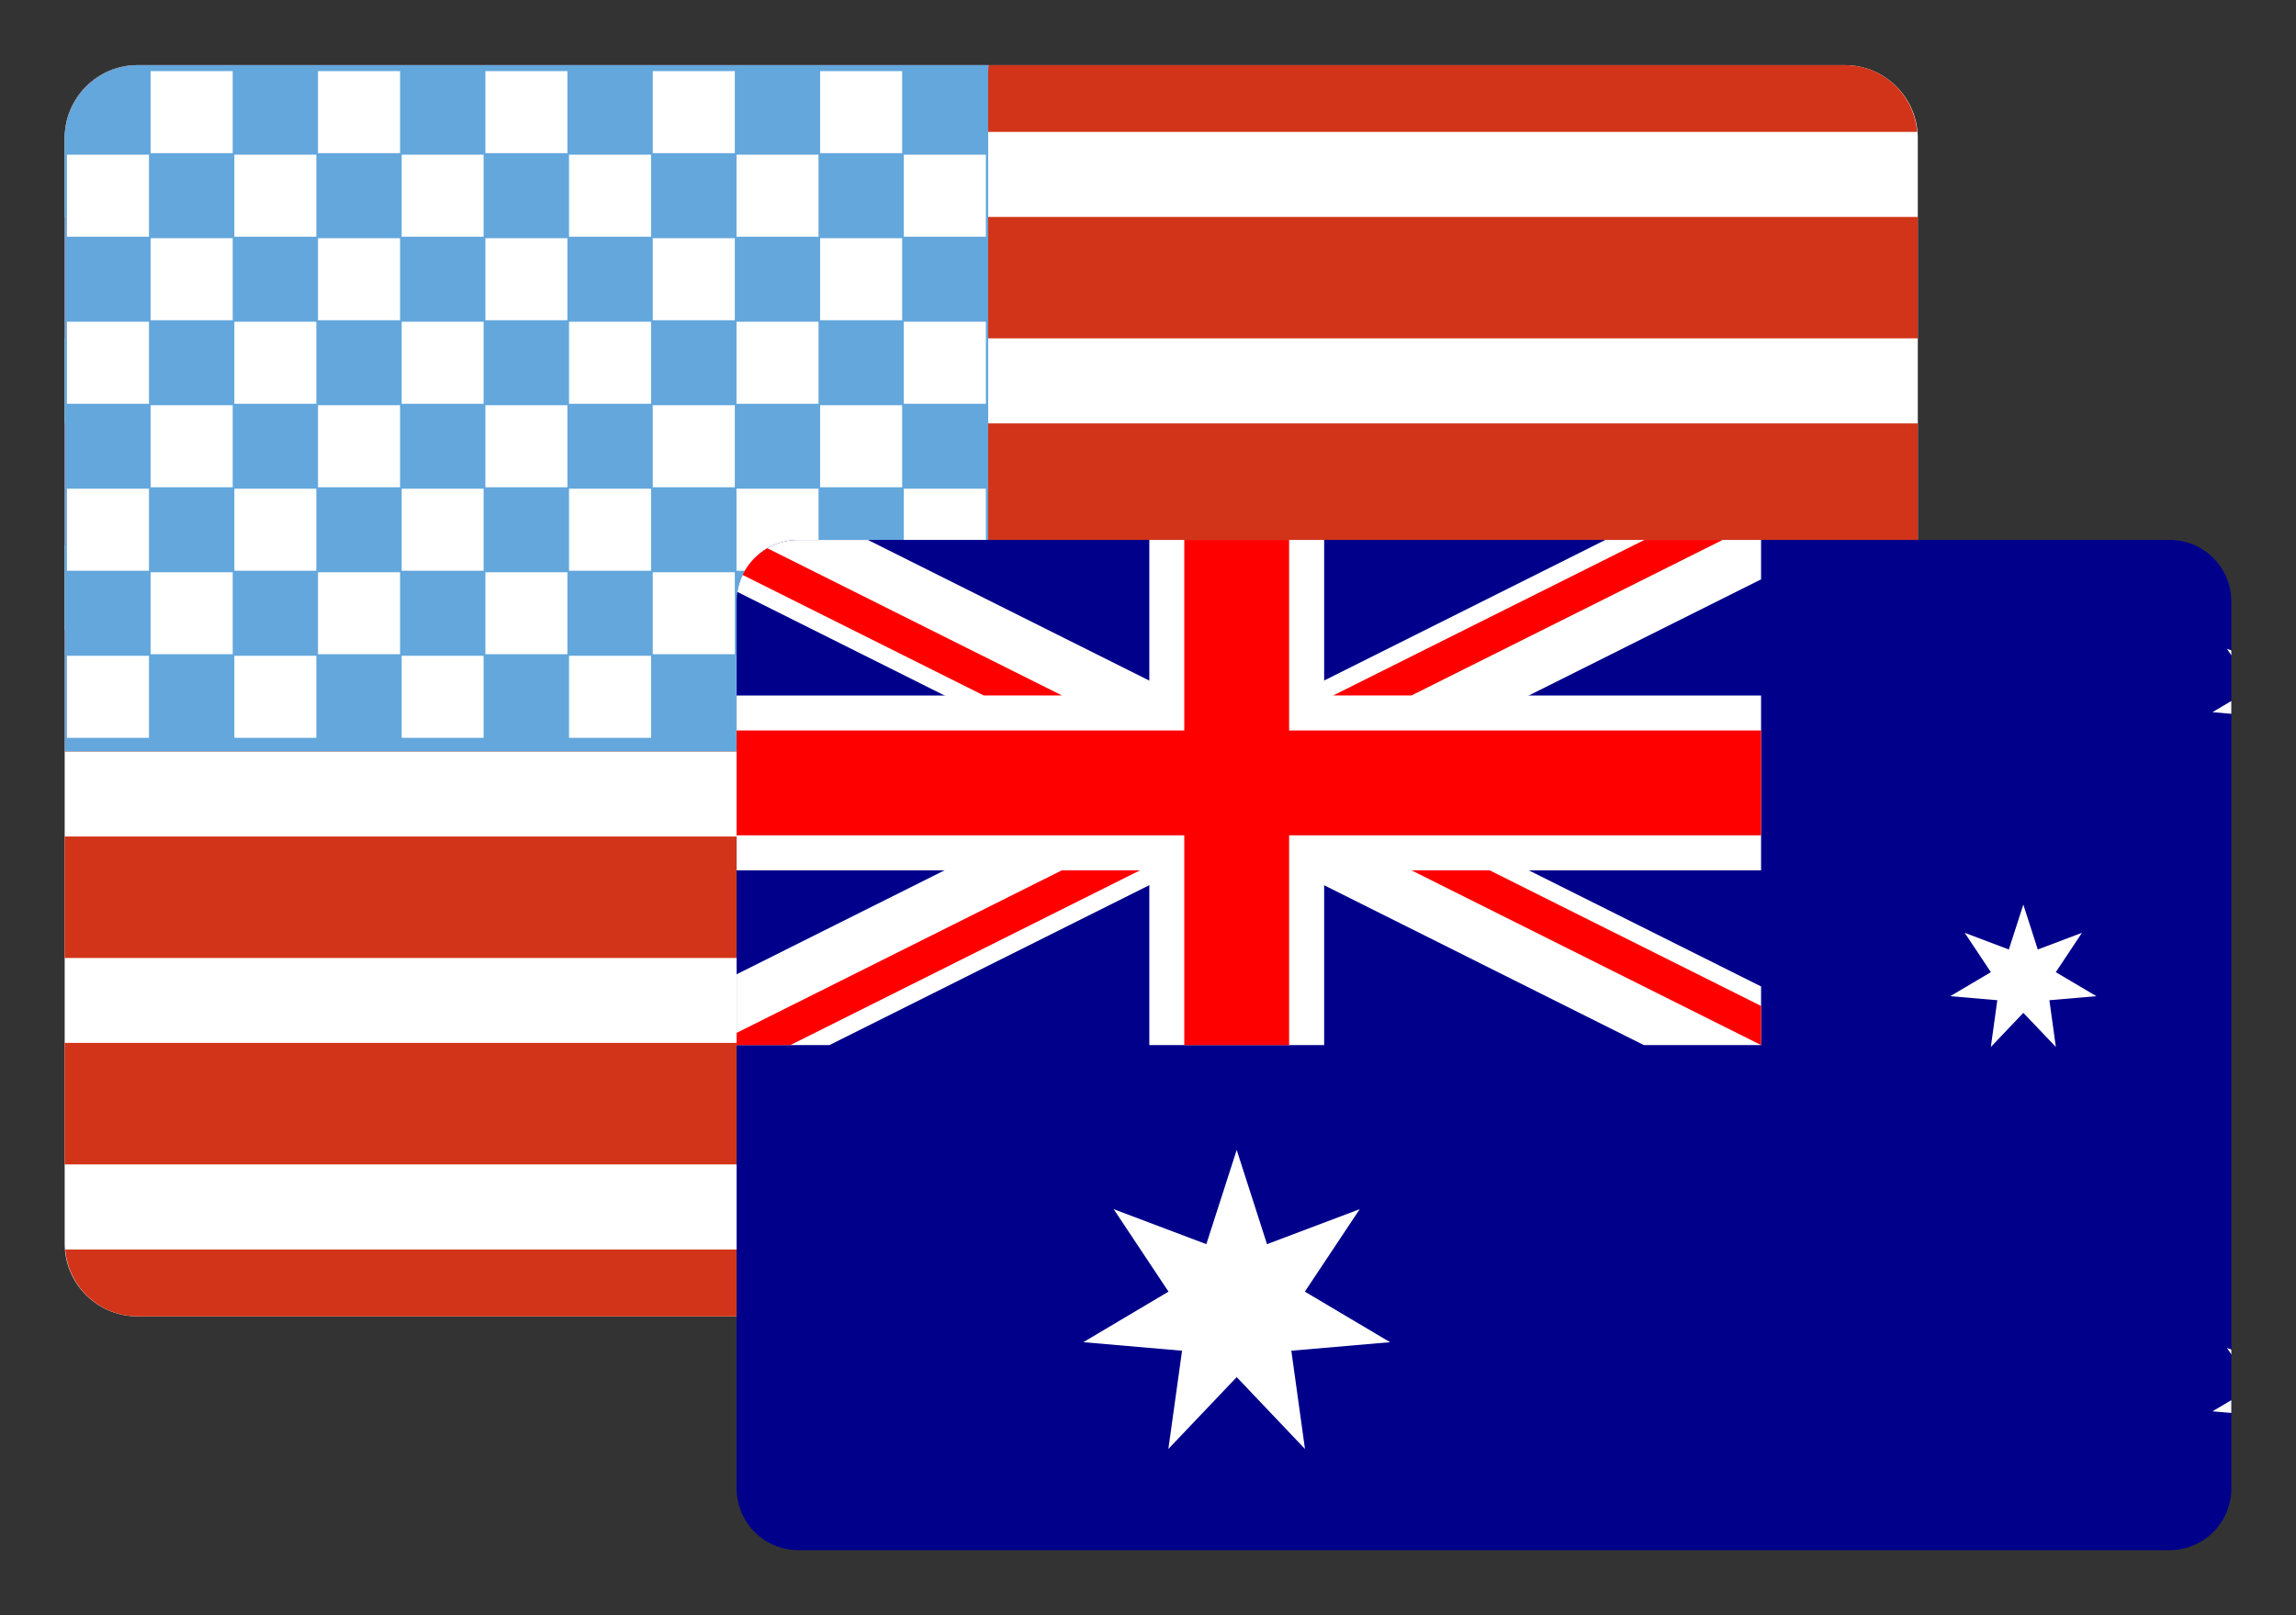 <?xml version="1.0" encoding="utf-8"?>
<!-- Generator: Adobe Illustrator 16.0.0, SVG Export Plug-In . SVG Version: 6.00 Build 0)  -->
<!DOCTYPE svg PUBLIC "-//W3C//DTD SVG 1.1//EN" "http://www.w3.org/Graphics/SVG/1.1/DTD/svg11.dtd">
<svg version="1.1" id="图层_1" xmlns="http://www.w3.org/2000/svg" xmlns:xlink="http://www.w3.org/1999/xlink" x="0px" y="0px"
	 width="54px" height="38px" viewBox="0 0 54 38" enable-background="new 0 0 54 38" xml:space="preserve">
<rect x="0" y="0" width="54" height="38" fill="#333333" stroke="none"/>
<g>
	<g>
		<path fill="#FFFFFF" d="M45.105,29.256c0,0.945-0.77,1.713-1.715,1.713H3.235c-0.947,0-1.714-0.768-1.714-1.713V3.247
			c0-0.945,0.768-1.715,1.714-1.715h40.155c0.945,0,1.715,0.77,1.715,1.715V29.256z"/>
		<g>
			<rect x="1.521" y="19.68" fill="#D13419" width="43.584" height="2.857"/>
			<rect x="1.521" y="9.961" fill="#D13419" width="43.584" height="2.859"/>
			<rect x="1.521" y="24.535" fill="#D13419" width="43.584" height="2.859"/>
			<rect x="1.521" y="14.819" fill="#D13419" width="43.584" height="2.859"/>
			<rect x="1.521" y="5.104" fill="#D13419" width="43.584" height="2.856"/>
			<path fill="#D13419" d="M1.534,29.396c0.074,0.877,0.802,1.572,1.7,1.572h40.154c0.897,0,1.628-0.695,1.699-1.572H1.534z"/>
			<path fill="#D13419" d="M45.09,3.103c-0.074-0.878-0.8-1.571-1.699-1.571H3.235c-0.898,0-1.626,0.693-1.7,1.571H45.09z"/>
		</g>
		<path fill="#63A7DC" d="M23.241,17.678V1.676c0-0.051,0.009-0.095,0.013-0.145H3.235c-0.947,0-1.714,0.774-1.714,1.73v14.416
			H23.241z"/>
		<g>
			<rect x="3.543" y="1.673" fill="#FFFFFF" width="1.93" height="1.93"/>
			<rect x="7.479" y="1.673" fill="#FFFFFF" width="1.93" height="1.93"/>
			<rect x="11.416" y="1.673" fill="#FFFFFF" width="1.929" height="1.93"/>
			<rect x="15.352" y="1.673" fill="#FFFFFF" width="1.93" height="1.93"/>
			<rect x="19.288" y="1.673" fill="#FFFFFF" width="1.93" height="1.93"/>
			<rect x="1.574" y="3.639" fill="#FFFFFF" width="1.93" height="1.93"/>
			<rect x="5.512" y="3.639" fill="#FFFFFF" width="1.928" height="1.93"/>
			<rect x="9.447" y="3.639" fill="#FFFFFF" width="1.927" height="1.93"/>
			<rect x="13.383" y="3.639" fill="#FFFFFF" width="1.93" height="1.93"/>
			<rect x="17.322" y="3.639" fill="#FFFFFF" width="1.929" height="1.93"/>
			<rect x="21.256" y="3.639" fill="#FFFFFF" width="1.931" height="1.93"/>
			<rect x="3.543" y="5.604" fill="#FFFFFF" width="1.93" height="1.93"/>
			<rect x="7.479" y="5.604" fill="#FFFFFF" width="1.93" height="1.93"/>
			<rect x="11.416" y="5.604" fill="#FFFFFF" width="1.929" height="1.93"/>
			<rect x="15.352" y="5.604" fill="#FFFFFF" width="1.93" height="1.93"/>
			<rect x="19.288" y="5.604" fill="#FFFFFF" width="1.93" height="1.93"/>
			<rect x="1.574" y="7.569" fill="#FFFFFF" width="1.93" height="1.93"/>
			<rect x="5.512" y="7.569" fill="#FFFFFF" width="1.928" height="1.93"/>
			<rect x="9.447" y="7.569" fill="#FFFFFF" width="1.927" height="1.93"/>
			<rect x="13.383" y="7.569" fill="#FFFFFF" width="1.93" height="1.93"/>
			<rect x="17.322" y="7.569" fill="#FFFFFF" width="1.929" height="1.93"/>
			<rect x="21.256" y="7.569" fill="#FFFFFF" width="1.931" height="1.93"/>
			<rect x="3.543" y="9.533" fill="#FFFFFF" width="1.93" height="1.93"/>
			<rect x="7.479" y="9.533" fill="#FFFFFF" width="1.93" height="1.93"/>
			<rect x="11.416" y="9.533" fill="#FFFFFF" width="1.929" height="1.93"/>
			<rect x="15.352" y="9.533" fill="#FFFFFF" width="1.93" height="1.93"/>
			<rect x="19.288" y="9.533" fill="#FFFFFF" width="1.93" height="1.93"/>
			<rect x="1.574" y="11.497" fill="#FFFFFF" width="1.93" height="1.93"/>
			<rect x="5.512" y="11.497" fill="#FFFFFF" width="1.928" height="1.93"/>
			<rect x="9.447" y="11.497" fill="#FFFFFF" width="1.927" height="1.93"/>
			<rect x="13.383" y="11.497" fill="#FFFFFF" width="1.93" height="1.93"/>
			<rect x="17.322" y="11.497" fill="#FFFFFF" width="1.929" height="1.93"/>
			<rect x="21.256" y="11.497" fill="#FFFFFF" width="1.931" height="1.93"/>
			<rect x="3.543" y="13.463" fill="#FFFFFF" width="1.93" height="1.928"/>
			<rect x="7.479" y="13.463" fill="#FFFFFF" width="1.93" height="1.928"/>
			<rect x="11.416" y="13.463" fill="#FFFFFF" width="1.929" height="1.928"/>
			<rect x="15.352" y="13.463" fill="#FFFFFF" width="1.93" height="1.928"/>
			<rect x="19.288" y="13.463" fill="#FFFFFF" width="1.93" height="1.928"/>
			<rect x="1.574" y="15.428" fill="#FFFFFF" width="1.93" height="1.93"/>
			<rect x="5.512" y="15.428" fill="#FFFFFF" width="1.928" height="1.93"/>
			<rect x="9.447" y="15.428" fill="#FFFFFF" width="1.927" height="1.93"/>
			<rect x="13.383" y="15.428" fill="#FFFFFF" width="1.93" height="1.93"/>
			<rect x="17.322" y="15.428" fill="#FFFFFF" width="1.929" height="1.93"/>
			<rect x="21.256" y="15.428" fill="#FFFFFF" width="1.931" height="1.93"/>
		</g>
	</g>
	<g>
		<defs>
			<path id="SVGID_1_" d="M52.479,35.018c0,0.801-0.65,1.451-1.451,1.451H18.775c-0.8,0-1.45-0.65-1.45-1.451V14.152
				c0-0.801,0.65-1.45,1.45-1.45h32.253c0.801,0,1.451,0.649,1.451,1.45V35.018z"/>
		</defs>
		<clipPath id="SVGID_2_">
			<use xlink:href="#SVGID_1_"  overflow="visible"/>
		</clipPath>
		<g clip-path="url(#SVGID_2_)">
			<g>
				<rect x="16.752" y="12.25" fill="#00008B" width="49.337" height="24.669"/>
			</g>
			<g>
				<g>
					<polygon fill="#FFFFFF" points="29.086,27.053 29.799,29.27 31.979,28.447 30.689,30.387 32.693,31.576 30.371,31.777 
						30.692,34.088 29.086,32.398 27.479,34.088 27.801,31.777 25.479,31.576 27.482,30.387 26.193,28.447 28.372,29.27 					"/>
				</g>
				<g>
					<polygon fill="#FFFFFF" points="53.755,31.047 54.093,32.104 55.133,31.711 54.518,32.635 55.473,33.203 54.366,33.297 
						54.519,34.396 53.755,33.592 52.99,34.396 53.142,33.297 52.036,33.203 52.992,32.635 52.376,31.711 53.415,32.104 					"/>
				</g>
				<g>
					<polygon fill="#FFFFFF" points="47.587,21.281 47.927,22.338 48.966,21.945 48.351,22.871 49.305,23.436 48.2,23.531 
						48.352,24.631 47.587,23.828 46.823,24.631 46.975,23.531 45.868,23.436 46.824,22.871 46.208,21.945 47.246,22.338 					"/>
				</g>
				<g>
					<polygon fill="#FFFFFF" points="53.755,14.601 54.093,15.658 55.133,15.263 54.518,16.188 55.473,16.754 54.366,16.851 
						54.519,17.95 53.755,17.146 52.99,17.95 53.142,16.851 52.036,16.754 52.992,16.188 52.376,15.263 53.415,15.658 					"/>
				</g>
				<g>
					<polygon fill="#FFFFFF" points="59.238,19.637 59.575,20.693 60.614,20.301 59.999,21.225 60.954,21.791 59.849,21.887 
						60.002,22.986 59.238,22.182 58.472,22.986 58.623,21.887 57.519,21.791 58.475,21.225 57.859,20.301 58.896,20.693 					"/>
				</g>
				<g>
					<polygon fill="#FFFFFF" points="56.221,24.586 56.489,25.244 57.198,25.295 56.655,25.756 56.825,26.445 56.221,26.07 
						55.616,26.445 55.788,25.756 55.243,25.295 55.953,25.244 					"/>
				</g>
				<polygon fill="#FFFFFF" points="27.031,12.25 31.143,12.25 31.143,16.362 41.419,16.362 41.419,20.475 31.143,20.475 
					31.143,24.586 27.031,24.586 27.031,20.475 16.752,20.475 16.752,16.362 27.031,16.362 				"/>
				<polygon fill="#FFFFFF" points="16.752,12.25 19.509,12.25 41.419,23.207 41.419,24.586 38.661,24.586 16.752,13.63 				"/>
				<g>
					<polygon fill="#FFFFFF" points="41.419,12.25 38.661,12.25 16.752,23.207 16.752,24.586 19.509,24.586 41.419,13.63 					"/>
				</g>
			</g>
			<g>
				<polygon fill="#FF0000" points="27.853,12.25 30.319,12.25 30.319,17.185 41.419,17.185 41.419,19.652 30.319,19.652 
					30.319,24.586 27.853,24.586 27.853,19.652 16.752,19.652 16.752,17.185 27.853,17.185 				"/>
				<path fill="#FF0000" d="M16.752,12.25l8.223,4.111h-1.839l-6.383-3.192V12.25z M41.419,12.25h-1.838l-8.224,4.111h1.84
					L41.419,12.25z"/>
				<g>
					<path fill="#FF0000" d="M41.419,24.586l-8.222-4.111h1.838l6.384,3.191V24.586z M16.752,24.586h1.837l8.223-4.111h-1.838
						L16.752,24.586z"/>
				</g>
			</g>
		</g>
	</g>
</g>
</svg>
